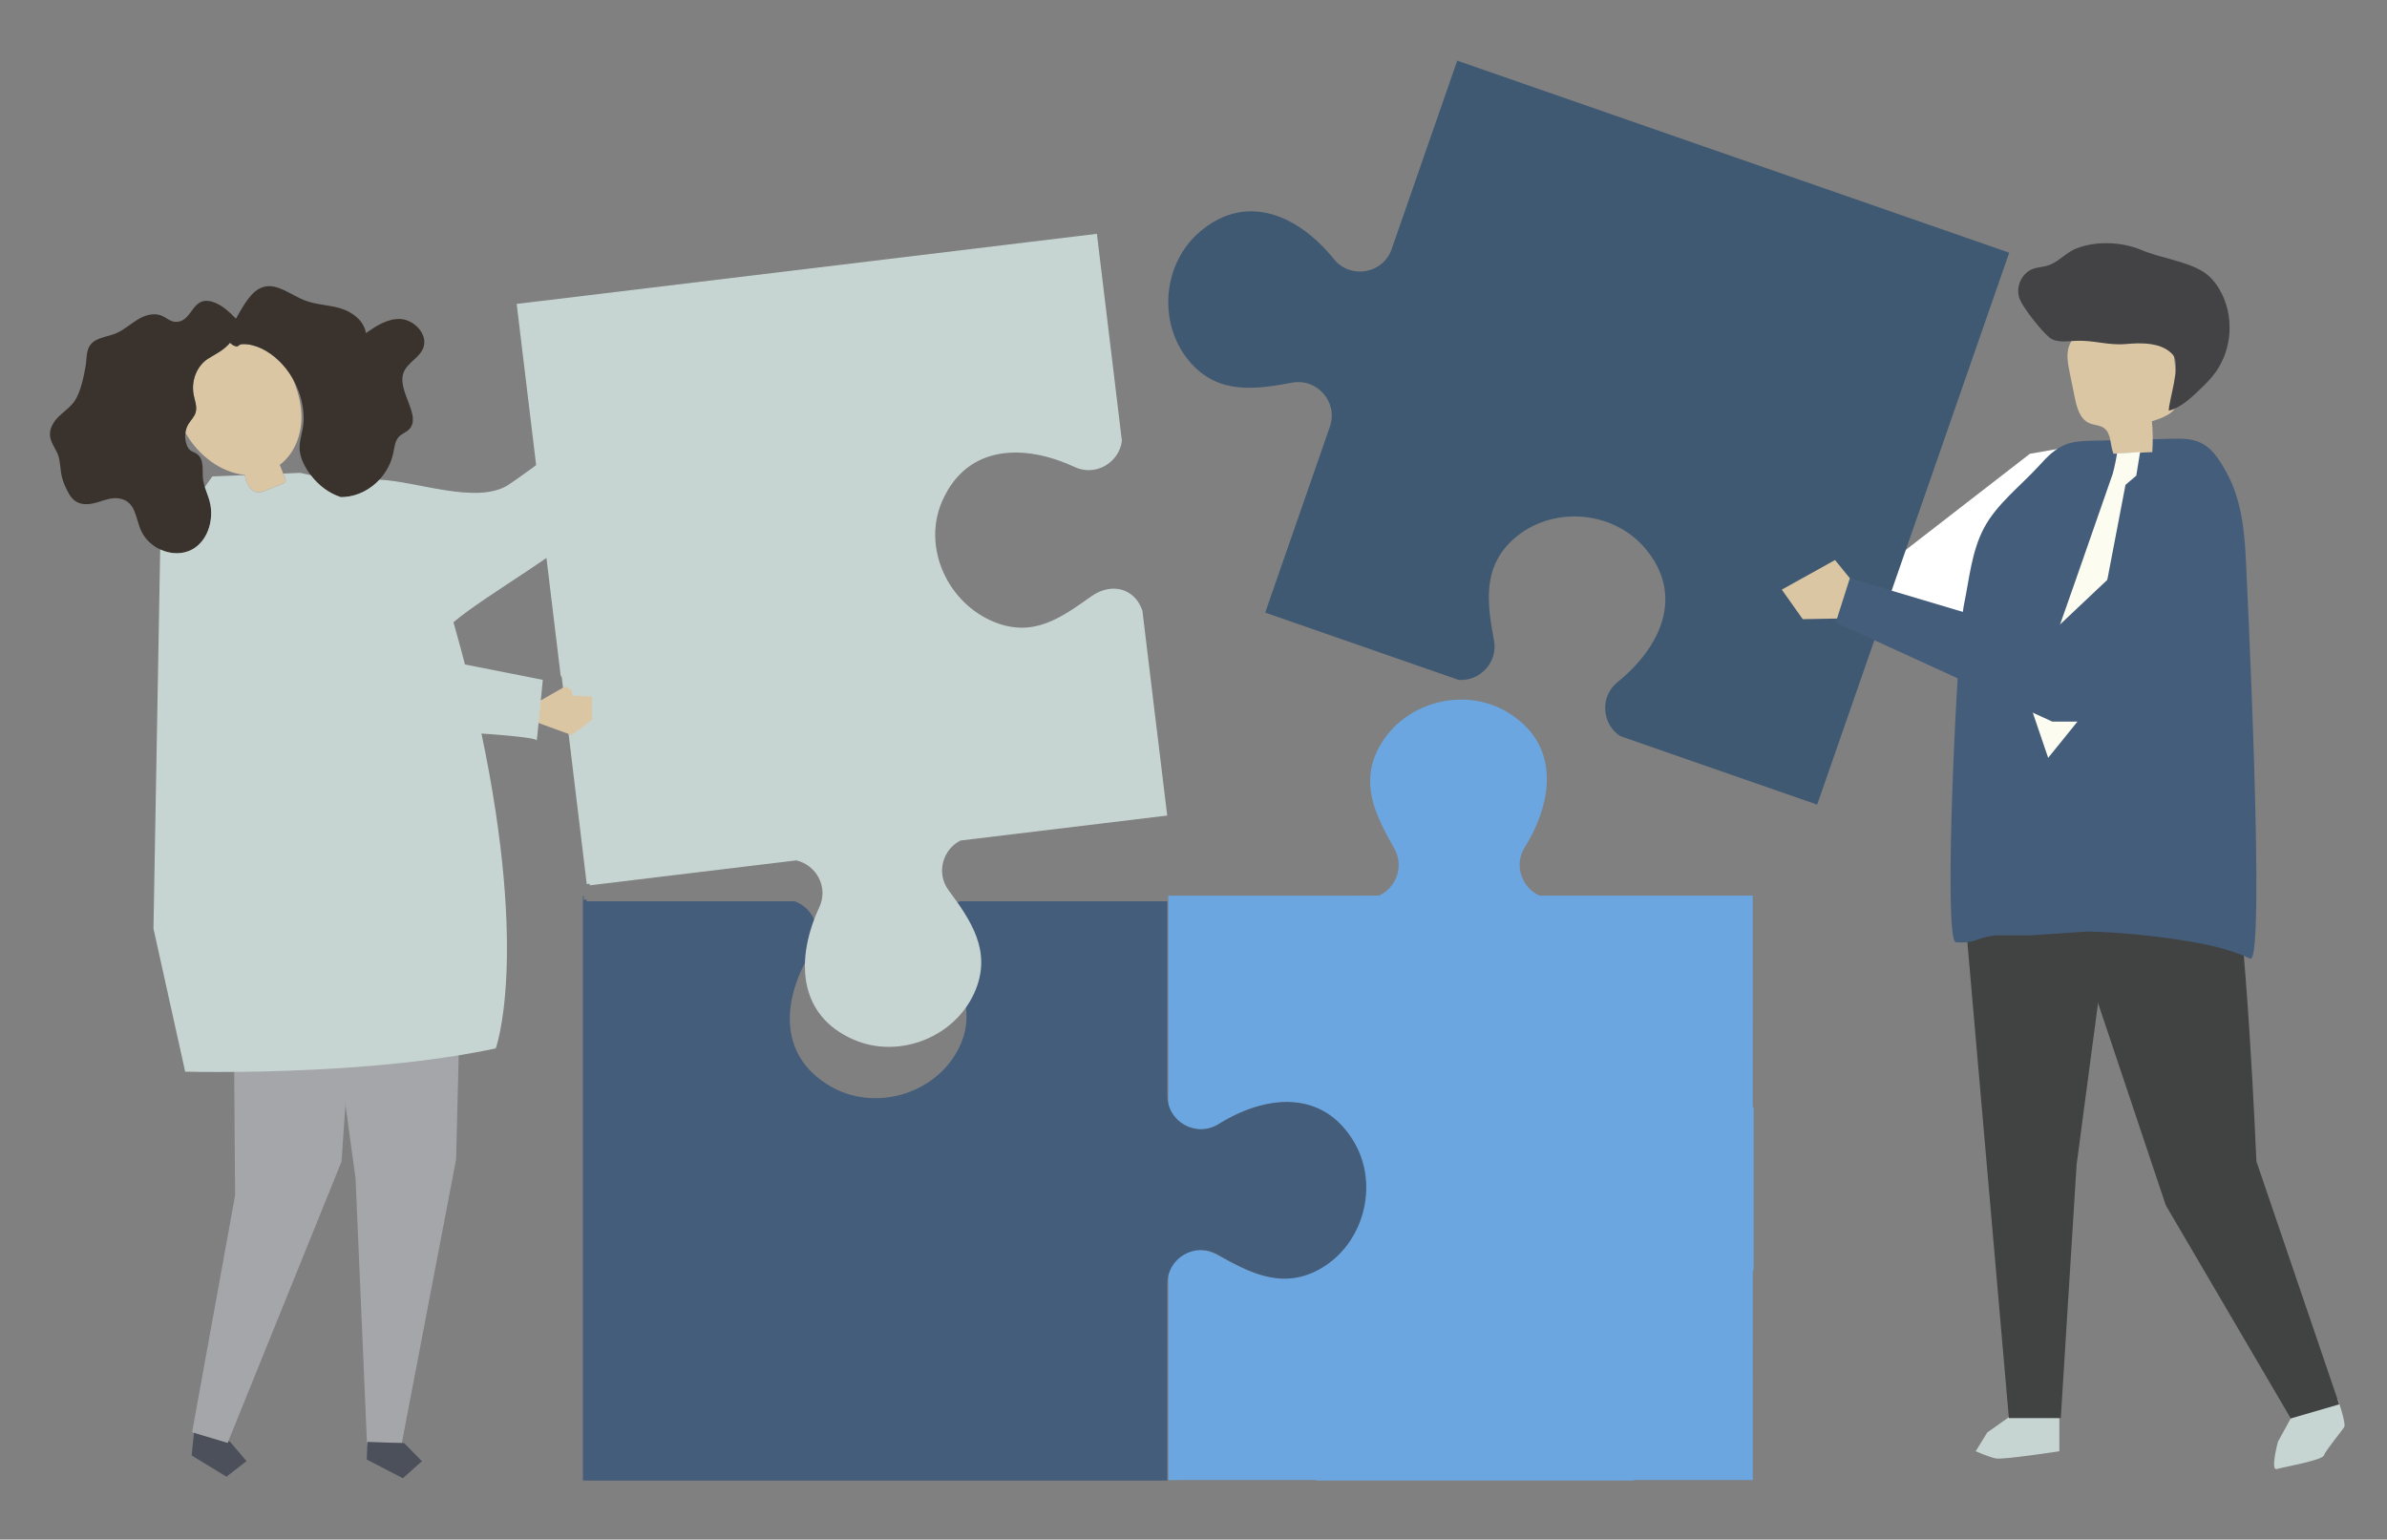 <?xml version="1.0" encoding="utf-8"?>
<!-- Generator: Adobe Illustrator 16.0.0, SVG Export Plug-In . SVG Version: 6.00 Build 0)  -->
<!DOCTYPE svg PUBLIC "-//W3C//DTD SVG 1.1//EN" "http://www.w3.org/Graphics/SVG/1.1/DTD/svg11.dtd">
<svg version="1.1" xmlns="http://www.w3.org/2000/svg" xmlns:xlink="http://www.w3.org/1999/xlink" x="0px" y="0px"
	 width="1386.139px" height="894.09px" viewBox="0 0 1386.139 894.09" enable-background="new 0 0 1386.139 894.09"
	 xml:space="preserve">
<rect x="0" y="0" width="1386.139" height="894.09" fill="#808080" stroke="none"/>
<g id="bg">
</g>
<g id="objects">
	<path fill="#6CA6E0" d="M1018.343,737.353v-93.615c-0.181-0.419-0.374-0.83-0.526-1.267l-0.007-76.662l-0.005-44.023l-0.001-1.676
		l-123.814,0.013c-10.226-4.563-15.114-17.592-8.559-28.106c16.821-26.979,20.66-60.337-10.521-78.682
		c-25.283-14.875-59.987-5.322-74.006,20.473c-11.525,21.207-2.083,39.889,8.746,58.861c5.981,10.479,1.027,23.013-8.964,27.464
		l-122.271,0.012l0,1.677l0.004,47.677l0.008,71.724c3.049,12.332,17.611,18.966,29.168,11.767
		c26.985-16.812,60.345-20.638,78.678,10.55c14.866,25.289,3.866,59.402-21.934,73.411c-21.211,11.518-38.226,2.239-57.425-8.182
		c-12.681-6.882-25.695-1.629-28.478,11.827l0.012,118.939l85.819-0.009v0.277h184.424v-0.297l69.146-0.007l-0.013-120.932
		C1017.978,738.148,1018.167,737.754,1018.343,737.353z"/>
	<path fill="#445D7B" d="M786.347,663.296c-18.348-31.179-51.705-27.336-78.683-10.513c-12.974,8.091-29.784-1.238-29.784-16.524
		v-112.86H557.487c-10.844,3.913-16.497,17.042-10.257,27.961c10.838,18.968,20.29,37.646,8.775,58.857
		c-14.006,25.802-48.706,35.372-73.997,20.509c-31.189-18.33-27.366-51.689-10.558-78.677c6.857-11.009,1.154-24.733-10.058-28.65
		H384.73h-44.023l-0.032-0.933h-1.679v-2.054h-0.504v11.36v112.455v93.303v117.237v5.034h1.676h22.65h25.026h71.724h99.373h66.756
		h52.183V745.473c0-14.951,16.153-24.319,29.138-16.909c18.975,10.827,37.657,20.268,58.862,8.74
		C791.675,723.282,801.225,688.578,786.347,663.296z"/>
	<g id="XMLID_790_">
		<path fill="none" d="M176.318,241.847c-0.244-7.752-2.576-15.522-6.515-22.292c2.89,6.643,4.904,13.62,5.219,20.829
			c0.482,11.05-3.561,22.74-12.413,29.453c-0.05,0.038-0.102,0.072-0.153,0.11c0.667,1.686,1.333,3.372,2,5.058l9.883-0.4
			c1.41,0.307,3.504,0.752,6.127,1.363c-1.654-2.176-3.097-4.525-4.269-7.003C170.925,257.805,176.667,252.921,176.318,241.847z"/>
	</g>
	<g id="XMLID_789_">
		<path fill="none" d="M107.677,251.252c-0.333,2.348-0.104,4.826,0.749,7.103c0.424,1.131,1.012,2.244,1.914,3.013
			c1.115,0.951,2.571,1.269,3.78,2.074c4.959,3.305,3.057,10.446,3.828,15.323c0.219,1.385,0.582,2.723,1.002,4.043l4.383-6.137
			l18.757-0.76c-0.011-0.051-0.024-0.102-0.035-0.152C128.215,274.488,114.764,264.129,107.677,251.252z"/>
	</g>
	<g id="XMLID_788_">
		<path fill="#DBC6A4" d="M376.145,216.467l8.1-6.853l10.492,3.348l6.02,8.763l-2.747,7.481l-8.521,4.939l3.235,0.863l-0.592,2.637
			l-13.382,6.096c-3.217-3.353-14.064-5.928-15.788-7.724l8.951-7.69L376.145,216.467z"/>
	</g>
	<g id="XMLID_787_">
		<polygon fill="#4B505B" points="112.644,832.038 112.33,835.095 111.29,845.24 131.5,857.57 143.166,848.519 133.581,837.281 
			132.689,836.737 132.217,837.904 		"/>
	</g>
	<path fill="#A5A6A9" d="M196.79,613.519c-22.903,1.505-44.156,2.127-60.856,2.349l0.594,78.311l-24.975,137.534l1.091,0.326
		l19.573,5.866l0.472-1.167l65.632-162.148l2.292-33.061L196.79,613.519z"/>
	<g id="XMLID_786_">
		<path fill="#A5A6A9" d="M200.613,641.528l5.866,42.987l6.687,155.146l0.114,0.004l0.084-2.243l19.973,0.608l31.517-164.716
			l1.699-67.297c-21.654,3.456-51.868,6.006-73.303,7.5L200.613,641.528z"/>
	</g>
	<polygon fill="#4B505B" points="234.713,838.073 233.336,838.031 213.364,837.423 213.28,839.666 212.982,847.614 233.952,858.456 
		245.008,848.59 	"/>
	<g>
		<path fill="#DBC6A4" d="M164.457,275.005c-0.667-1.686-1.334-3.372-2-5.058c0.051-0.038,0.103-0.072,0.153-0.11
			c8.852-6.713,12.896-18.403,12.413-29.453c-0.315-7.209-2.329-14.186-5.219-20.829c-2.211-3.8-4.923-7.288-8.071-10.271
			c-5.698-5.399-13.411-9.69-20.943-9.428c-3.063,0.107-1.787,2.494-5.49,0.608c-0.5-0.255-1.088-0.778-1.679-1.429
			c-0.542,0.594-0.917,1.014-1.021,1.121c-3.556,3.699-7.484,5.466-11.751,8.148c-6.476,4.07-9.959,12.723-8.407,20.88
			c0.642,3.375,2.062,6.85,1.248,10.085c-0.711,2.824-2.97,4.772-4.407,7.223c-0.839,1.431-1.365,3.063-1.606,4.76
			c7.087,12.877,20.539,23.235,34.377,24.507c0.011,0.05,0.024,0.101,0.035,0.152c0.185,0.819,0.375,1.636,0.603,2.434
			c1.014,3.547,3.428,7.296,7.125,7.561c1.688,0.121,3.329-0.525,4.899-1.16c3.169-1.281,6.338-2.563,9.507-3.843
			c0.649-0.263,1.365-0.591,1.609-1.244c0.213-0.574-0.013-1.207-0.237-1.775C165.216,276.924,164.836,275.965,164.457,275.005z"/>
	</g>
	<g>
		<path fill="#3A332D" d="M232.691,185.276c-7.494-0.451-14.118,3.936-20.21,8.166c-1.085-7.372-8.175-12.451-14.98-14.44
			c-6.804-1.99-13.966-1.977-20.619-4.58c-7.997-3.13-15.896-10.043-23.837-7.792c-7.148,2.027-11.61,10.72-16.055,18.436
			c-0.117-0.124-0.234-0.249-0.351-0.371c-3.421-3.556-7.151-6.968-11.561-8.791c-14.257-5.893-12.621,11.904-23.579,10.961
			c-2.644-0.228-4.881-2.32-7.375-3.419c-4.711-2.075-9.958-0.432-14.174,2.132c-4.216,2.563-7.934,6.032-12.471,7.947
			c-4.028,1.7-8.584,2.121-12.339,4.375c-5.642,3.386-4.486,9.509-5.488,15.091c-1.11,6.179-2.808,14.502-6.149,19.631
			c-2.408,3.696-6.133,6.109-9.257,9.126s-5.812,7.22-5.144,11.837c0.633,4.375,4.102,7.927,5.099,12.248
			c1.367,6.46,0.662,9.95,3.542,16.358c1.486,3.307,3.123,6.801,6.022,8.811c3.82,2.648,8.687,1.954,12.877,0.685
			c4.188-1.269,8.461-3.026,12.865-2.163c9.548,1.872,9.024,11.308,12.454,18.712c2.286,4.934,6.365,8.679,11.063,10.868
			c6.031,2.809,13.083,3.049,18.67-0.067c8.427-4.699,12.249-15.63,10.545-25.708c-0.62-3.664-2.175-7.022-3.289-10.522
			c-0.42-1.32-0.783-2.659-1.001-4.043c-0.771-4.877,1.13-12.019-3.829-15.323c-1.208-0.805-2.665-1.123-3.78-2.074
			c-0.901-0.769-1.49-1.881-1.914-3.013c-0.853-2.277-1.082-4.754-0.749-7.103c0.241-1.697,0.767-3.329,1.606-4.76
			c1.437-2.45,3.696-4.399,4.407-7.223c0.814-3.235-0.606-6.71-1.248-10.085c-1.552-8.158,1.931-16.81,8.407-20.88
			c4.267-2.682,8.195-4.449,11.751-8.148c0.103-0.107,0.479-0.527,1.021-1.121c0.591,0.651,1.179,1.174,1.679,1.429
			c3.703,1.886,2.428-0.501,5.49-0.608c7.533-0.263,15.245,4.028,20.943,9.428c3.148,2.983,5.86,6.471,8.071,10.271
			c3.939,6.77,6.271,14.54,6.515,22.292c0.349,11.074-5.393,15.958-0.119,27.118c1.171,2.478,2.614,4.827,4.268,7.003
			c4.525,5.954,10.671,10.577,17.476,12.735c0.774,0.002,1.543-0.033,2.309-0.094c3.84-0.306,7.552-1.397,10.964-3.125
			c3.403-1.724,6.508-4.076,9.137-6.92c3.944-4.268,6.823-9.631,8.048-15.596c0.667-3.248,0.986-6.845,3.12-9.193
			c1.718-1.89,4.339-2.622,6.097-4.47c7.313-7.686-6.645-21.637-3.503-32.199c1.986-6.677,10.2-9.282,11.985-16.035
			C248.092,193.531,240.185,185.727,232.691,185.276z"/>
	</g>
	<g>
		<g>
			<path fill="#C7D5D2" d="M389.981,239.584c-2.449-0.444-27.914-7.667-27.918-7.667c1.492,0.235-61.405,46.407-67.361,50
				c-18.286,11.032-52.875-2.432-74.349-3.353c-2.629,2.844-5.734,5.196-9.137,6.92c-3.412,1.728-7.124,2.819-10.964,3.125
				c-0.765,0.061-1.535,0.097-2.309,0.094c-6.805-2.158-12.951-6.781-17.476-12.735c-2.623-0.611-4.717-1.057-6.127-1.363
				l-9.883,0.4c0.379,0.959,0.759,1.918,1.138,2.878c0.225,0.568,0.451,1.201,0.237,1.775c-0.244,0.653-0.96,0.981-1.609,1.244
				c-3.169,1.281-6.338,2.562-9.507,3.843c-1.57,0.635-3.211,1.281-4.899,1.16c-3.697-0.265-6.111-4.014-7.125-7.561
				c-0.228-0.798-0.418-1.615-0.603-2.434l-18.757,0.76l-4.383,6.137c1.114,3.5,2.669,6.858,3.289,10.522
				c1.704,10.078-2.118,21.009-10.545,25.708c-5.587,3.116-12.639,2.875-18.67,0.067l-3.898,220.139l18.409,83.107
				c0,0,13.237,0.362,33.704,0.091c15.794-0.209,35.896-0.797,57.557-2.221c1.247-0.082,2.498-0.167,3.754-0.254
				c20.273-1.413,41.746-3.57,62.226-6.839c7.895-1.26,15.643-2.683,23.115-4.293c0,0,19.218-52.225-8.395-183.268
				c-4.338-20.589-10.34-43.726-16.166-64.217c18.409-15.793,67.733-43.093,83.845-61.224c17.649-19.86,42.97-60.513,43.527-60.412
				C390.698,239.714,390.432,239.666,389.981,239.584z"/>
		</g>
	</g>
	<path fill="#C7D5D2" d="M663.401,354.655c-4.377-13.025-17.929-16.679-29.691-8.325c-17.811,12.649-33.589,23.902-56.029,15.013
		c-27.295-10.812-42.308-43.359-30.583-70.249c14.458-33.163,48.036-33.366,76.843-19.915c12.338,5.761,25.999-2.572,27.546-15.181
		l-8.598-71.207l-5.716-47.333l-0.201-1.664l-38.334,4.629l-284.092,34.334l-0.003-0.029l-14.513,1.752l0.201,1.664l5.278,43.706
		l9.191,76.11c-0.099,0.451-0.241,0.882-0.371,1.319l11.233,92.941c0.224,0.377,0.458,0.746,0.657,1.142l14.498,120.06l1.667-0.201
		l0.143,0.922l43.706-5.282l76.108-9.198c11.602,2.544,18.91,15.484,13.423,27.236c-13.448,28.809-13.242,62.387,19.922,76.842
		c26.891,11.722,60.192-1.943,71.001-29.238c8.887-22.441-2.738-39.85-15.773-57.38c-7.504-10.092-3.468-23.804,6.828-28.989
		l120.059-14.511l-5.964-49.345l-0.029,0.003L663.401,354.655z"/>
	<polygon fill="#DBC6A4" points="311.984,407.912 311.612,419.464 332.003,426.887 343.755,417.983 343.763,404.534 
		332.417,403.901 332.062,400.944 328.346,398.554 	"/>
	<path fill="#C7D5D2" d="M252.286,382.382l62.916,12.442c0,0-3.625,38.374-3.59,35.184c0.035-3.19-82.617-6.936-82.617-6.936
		L252.286,382.382z"/>
	<polygon fill="#FFFFFF" points="1221.789,255.955 1178.75,263.538 1102.435,322.646 1000.541,296.044 988.737,320.531 
		1083.47,366.119 1124.745,376.53 1178.371,359.03 	"/>
	<polygon fill="#DBC6A4" points="997.771,312.069 981.83,320.046 970.442,318.758 970.371,314.872 977.051,312.208 955.433,307.518 
		953.449,297.086 979.355,290.932 1002.833,297.769 	"/>
	<path fill="#C7D5D2" d="M1174.096,817.673L1154,831.907l-6.699,10.886c0,0,7.536,3.35,11.723,4.187
		c4.187,0.838,36.843-4.187,36.843-4.187v-19.259L1174.096,817.673z"/>
	<path fill="#C7D5D2" d="M1330.25,823.735l-7.417,13.49c0,0-4.641,17.043-0.62,15.875s26.433-5.063,27.34-7.942
		c0.907-2.879,10.633-14.424,11.773-16.499c1.142-2.076-3.699-15.961-3.699-15.961L1330.25,823.735z"/>
	<path fill="#414242" d="M1192.802,506.255l64.888,193.709l72.56,123.771l28.143-8.176l-48.105-141.166
		c0,0-5.811-141.807-15.312-183.517L1192.802,506.255z"/>
	<polygon fill="#414242" points="1141.44,535.488 1166.56,823.534 1196.705,823.534 1205.916,676.162 1223.22,545.687 
		1157.349,468.501 	"/>
	<path fill="#445D7B" d="M1140.473,351.174c3.12-14.846,4.35-30.826,11.702-44.668c7.354-13.842,21.242-24.328,31.965-36.097
		c4.543-4.986,9.391-10.176,16.144-12.553c4.628-1.629,9.733-1.775,14.719-1.901c15.12-0.381,30.241-0.762,45.362-1.143
		c5.513-0.139,11.246-0.241,16.271,1.75c7.53,2.985,11.787,9.921,15.508,16.392c9.504,16.527,11.257,34.858,12.107,53.538
		c-0.028,0.176,11.797,234.622,2.417,230.219c-11.68-5.481-25.042-8.395-38.146-10.434c-18.478-2.961-37.342-4.843-56.173-5.307
		l-33.149,2.236h-20.004c-12.006,1.166-11.021,4.774-23.359,4.024C1127.943,546.753,1136.898,368.19,1140.473,351.174z"/>
	<g>
		<path fill="#DBC6A4" d="M1227.332,263.538c7.504-0.326,15.009-0.652,22.513-0.978c0.405-5.977,0.331-11.985-0.222-17.951
			c6.343-1.842,13.713-4.723,15.157-11.167c0.455-2.029,0.217-4.143-0.022-6.209c-0.993-8.542-1.985-17.083-2.979-25.625
			c-0.344-2.955-0.714-5.997-2.166-8.592c-2.549-4.554-7.861-6.78-12.945-7.956c-12.976-3.001-27.41-0.955-38.044,7.062
			c-2.83,2.134-5.427,4.744-6.804,8.01c-2.123,5.036-1.063,10.779,0.03,16.134c1.009,4.942,2.018,9.885,3.026,14.827
			c1.16,5.685,2.932,12.172,8.213,14.572c2.805,1.274,6.207,1.136,8.711,2.931C1226.215,251.761,1225.221,258.532,1227.332,263.538z
			"/>
		<path fill="#434244" d="M1185.754,154.984c1.666-0.297,3.365-0.649,5.087-1.398c5.437-2.366,9.246-7.111,15.019-9.332
			c11.677-4.492,26.321-3.84,37.791,0.984c10.976,4.617,25.956,6.393,35.78,12.596c4.102,2.59,7.275,6.459,9.683,10.671
			c8.339,14.594,7.313,34.021-2.52,47.654c-2.206,3.059-4.796,5.822-7.502,8.449c-5.601,5.437-12.313,12.162-19.698,13.882
			c0.188-6.511,7.247-26.682,2.55-32.288c-6.229-7.433-18.454-7.243-27.215-6.422c-10.438,0.978-19.032-2.374-29.442-1.853
			c-5.303,0.266-11.299,1.332-15.364-2.083c-4.7-3.947-14.638-16.484-16.994-21.986c-2.063-4.817-0.688-10.75,2.899-14.57
			C1178.923,155.99,1182.265,155.606,1185.754,154.984z"/>
	</g>
	<path fill="#FDFCF1" d="M1229.361,263.353c-0.785,5.494-2.47,11.728-2.47,11.728s-41.812,120.447-45.786,130.064
		c-0.889,2.149-1.328,4.448-1.328,6.773l9.6,28.192l19.051-23.56l25.849-134.963l6.278-5.389l2.204-13.683L1229.361,263.353z"/>
	<path fill="#405972" d="M1057.523,460.721l109.238-313.979l-1.584-0.551L846.218,35.22l-38.066,109.413
		c-5.023,14.438-23.966,17.725-33.561,5.82c-19.95-24.754-50.192-39.345-77.768-15.926c-22.359,18.989-24.743,54.905-4.989,76.623
		c16.24,17.855,36.988,15.078,58.466,11.087c14.699-2.731,26.877,11.424,21.964,25.545l-37.567,107.98l112.334,39.083
		c12.24,0.924,22.939-10.061,20.525-23.012c-4.004-21.476-6.793-42.222,11.053-58.472c21.707-19.767,57.624-17.403,76.626,4.945
		c23.436,27.561,8.862,57.812-15.88,77.777c-10.598,8.551-9.115,24.484,1.531,31.416l67.741,23.568l45.028,15.666l1.583,0.551
		L1057.523,460.721L1057.523,460.721z"/>
	<polygon fill="#445D7B" points="1265.706,297.092 1188.598,369.9 1074.212,335.801 1066.028,361.531 1191.746,419.046 
		1224.828,419.046 1294.733,359.577 	"/>
	<polygon fill="#DBC6A4" points="1066.766,359.211 1046.855,359.577 1034.699,342.418 1065.603,325.237 1074.212,335.801 	"/>
</g>
</svg>
